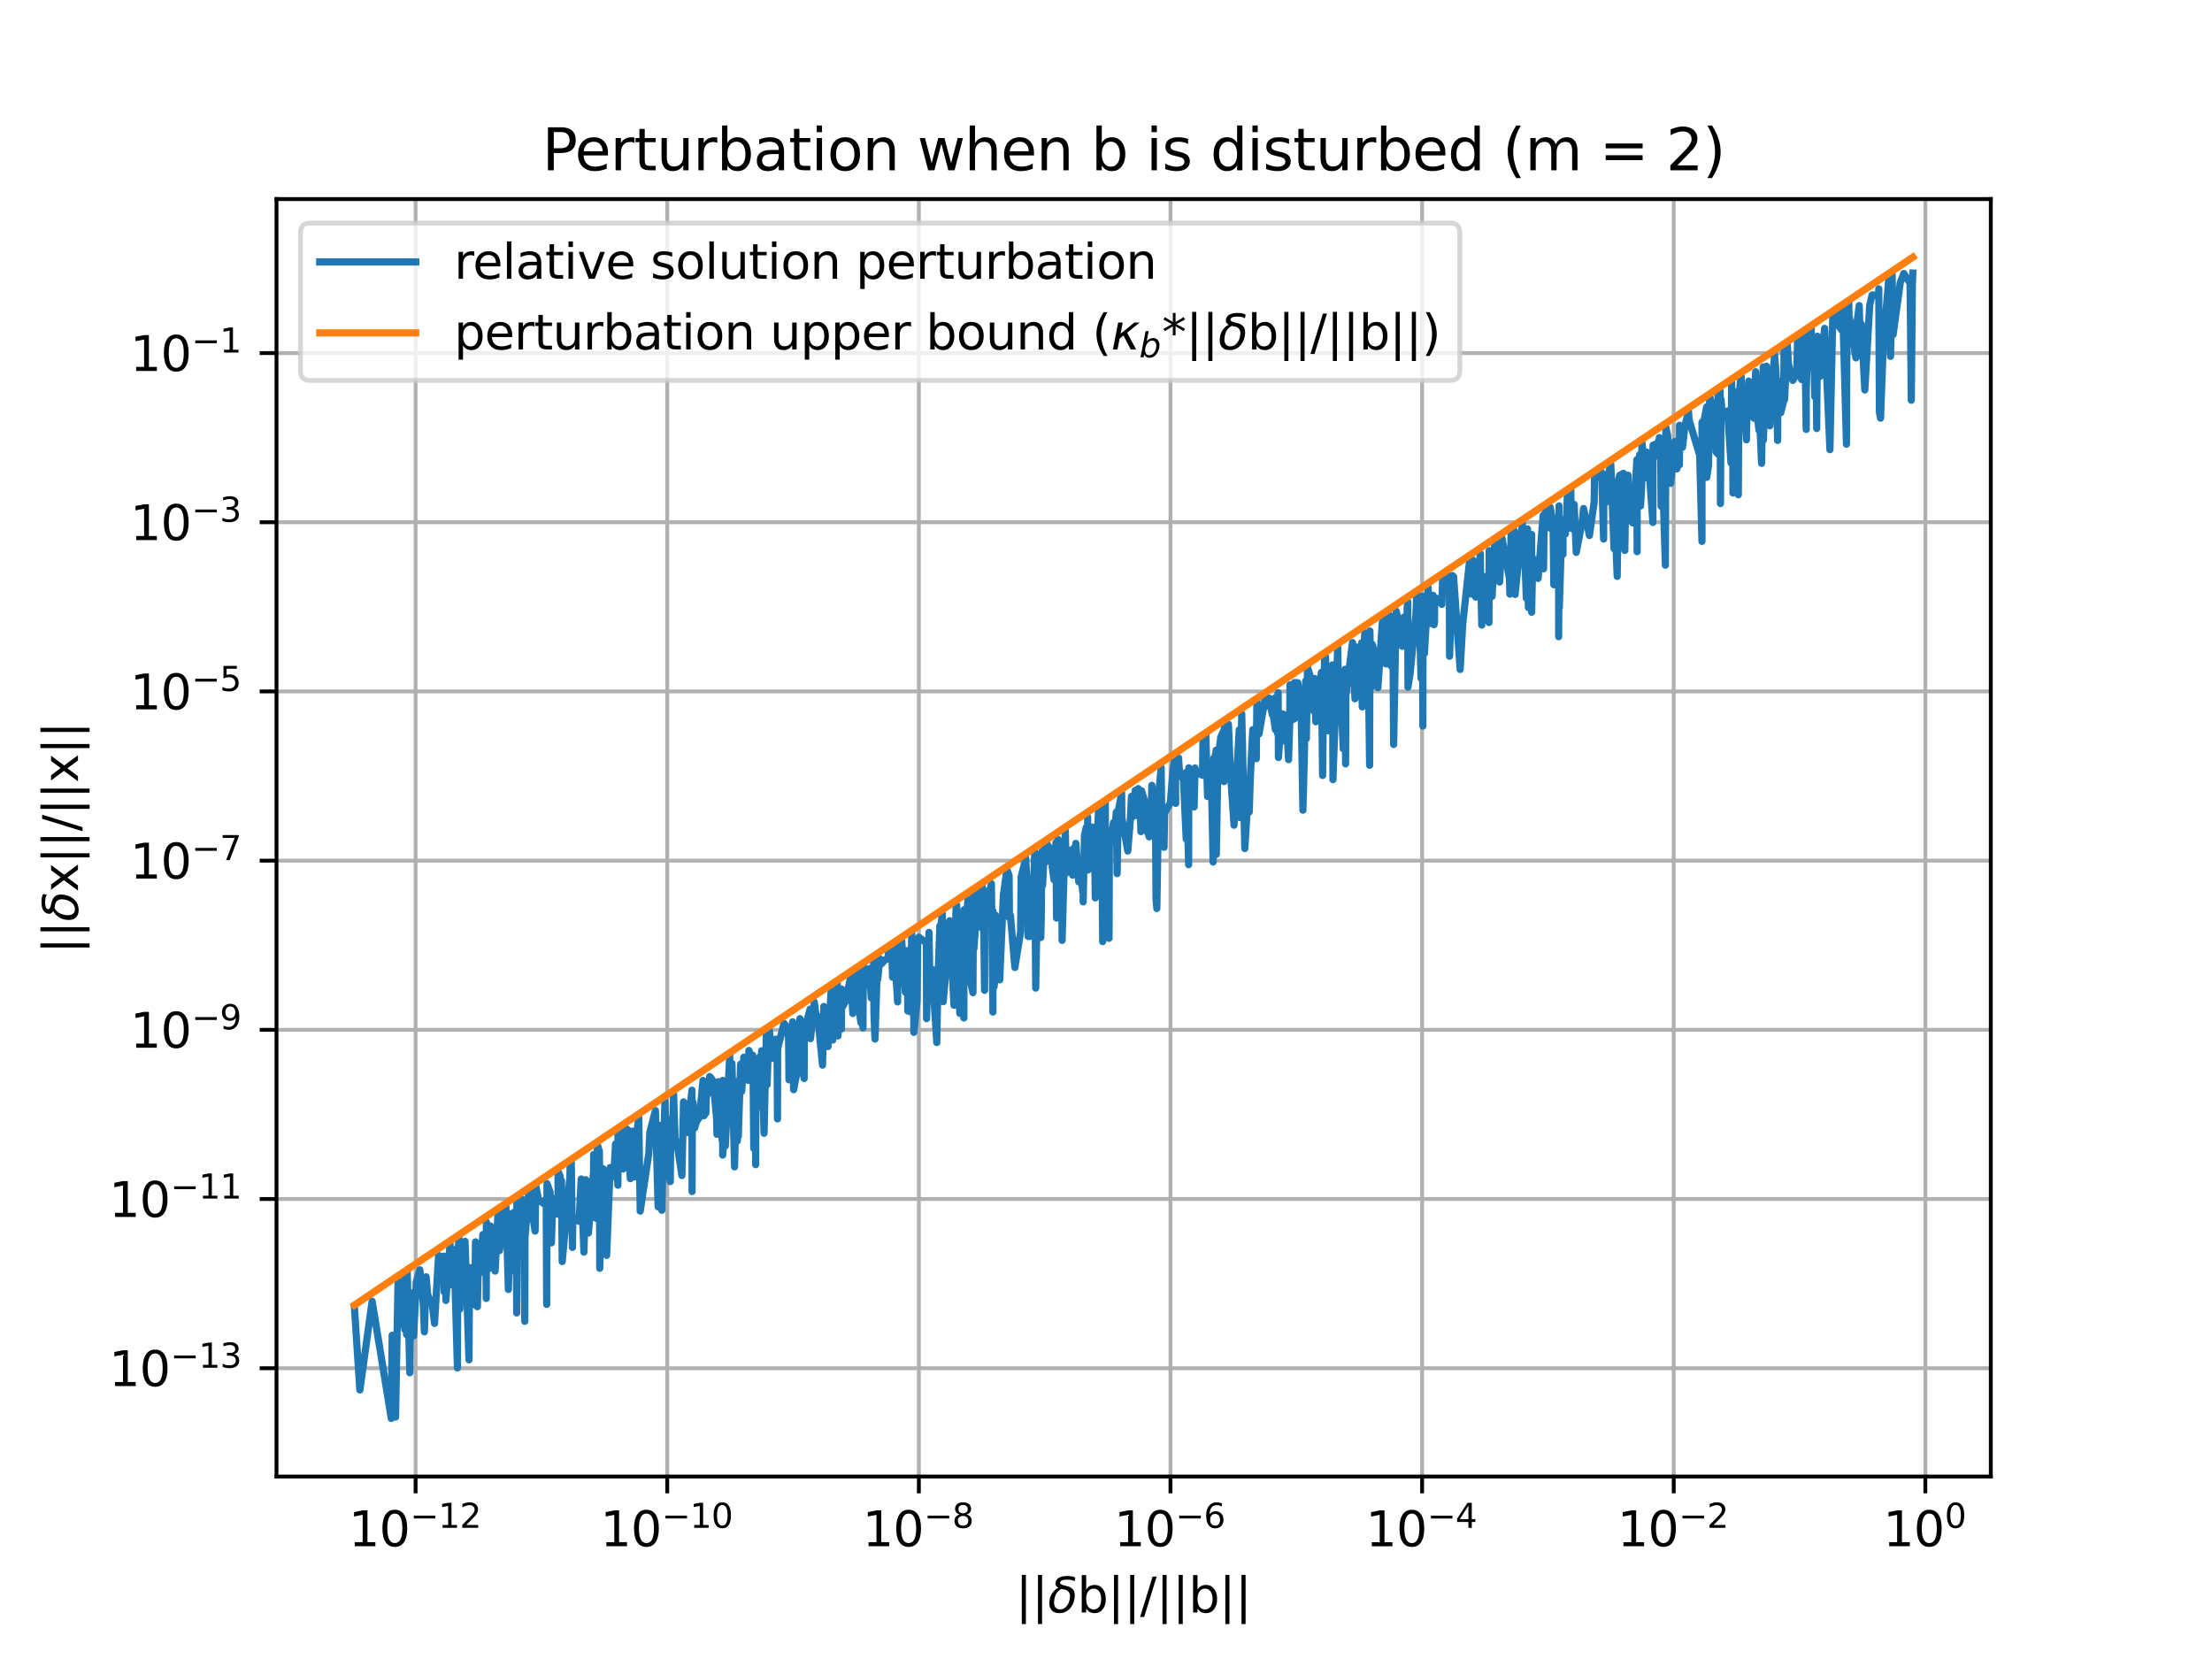 <?xml version="1.0" encoding="utf-8" standalone="no"?>
<!DOCTYPE svg PUBLIC "-//W3C//DTD SVG 1.1//EN"
  "http://www.w3.org/Graphics/SVG/1.1/DTD/svg11.dtd">
<svg xmlns:xlink="http://www.w3.org/1999/xlink" width="460.8pt" height="345.6pt" viewBox="0 0 460.8 345.6" xmlns="http://www.w3.org/2000/svg" version="1.1">
 <defs>
  <style type="text/css">*{stroke-linejoin: round; stroke-linecap: butt}</style>
 </defs>
 <g id="figure_1">
  <g id="patch_1">
   <path d="M 0 345.6 
L 460.8 345.6 
L 460.8 0 
L 0 0 
z
" style="fill: #ffffff"/>
  </g>
  <g id="axes_1">
   <g id="patch_2">
    <path d="M 57.6 307.584 
L 414.72 307.584 
L 414.72 41.472 
L 57.6 41.472 
z
" style="fill: #ffffff"/>
   </g>
   <g id="matplotlib.axis_1">
    <g id="xtick_1">
     <g id="line2d_1">
      <path d="M 86.578 307.584 
L 86.578 41.472 
" clip-path="url(#p222ac49522)" style="fill: none; stroke: #b0b0b0; stroke-width: 0.8; stroke-linecap: square"/>
     </g>
     <g id="line2d_2">
      <defs>
       <path id="m753357ff26" d="M 0 0 
L 0 3.5 
" style="stroke: #000000; stroke-width: 0.8"/>
      </defs>
      <g>
       <use xlink:href="#m753357ff26" x="86.578" y="307.584" style="stroke: #000000; stroke-width: 0.8"/>
      </g>
     </g>
     <g id="text_1">
      <!-- $\mathdefault{10^{-12}}$ -->
      <g transform="translate(72.628 322.182) scale(0.1 -0.1)">
       <defs>
        <path id="DejaVuSans-31" d="M 794 531 
L 1825 531 
L 1825 4091 
L 703 3866 
L 703 4441 
L 1819 4666 
L 2450 4666 
L 2450 531 
L 3481 531 
L 3481 0 
L 794 0 
L 794 531 
z
" transform="scale(0.016)"/>
        <path id="DejaVuSans-30" d="M 2034 4250 
Q 1547 4250 1301 3770 
Q 1056 3291 1056 2328 
Q 1056 1369 1301 889 
Q 1547 409 2034 409 
Q 2525 409 2770 889 
Q 3016 1369 3016 2328 
Q 3016 3291 2770 3770 
Q 2525 4250 2034 4250 
z
M 2034 4750 
Q 2819 4750 3233 4129 
Q 3647 3509 3647 2328 
Q 3647 1150 3233 529 
Q 2819 -91 2034 -91 
Q 1250 -91 836 529 
Q 422 1150 422 2328 
Q 422 3509 836 4129 
Q 1250 4750 2034 4750 
z
" transform="scale(0.016)"/>
        <path id="DejaVuSans-2212" d="M 678 2272 
L 4684 2272 
L 4684 1741 
L 678 1741 
L 678 2272 
z
" transform="scale(0.016)"/>
        <path id="DejaVuSans-32" d="M 1228 531 
L 3431 531 
L 3431 0 
L 469 0 
L 469 531 
Q 828 903 1448 1529 
Q 2069 2156 2228 2338 
Q 2531 2678 2651 2914 
Q 2772 3150 2772 3378 
Q 2772 3750 2511 3984 
Q 2250 4219 1831 4219 
Q 1534 4219 1204 4116 
Q 875 4013 500 3803 
L 500 4441 
Q 881 4594 1212 4672 
Q 1544 4750 1819 4750 
Q 2544 4750 2975 4387 
Q 3406 4025 3406 3419 
Q 3406 3131 3298 2873 
Q 3191 2616 2906 2266 
Q 2828 2175 2409 1742 
Q 1991 1309 1228 531 
z
" transform="scale(0.016)"/>
       </defs>
       <use xlink:href="#DejaVuSans-31" transform="translate(0 0.766)"/>
       <use xlink:href="#DejaVuSans-30" transform="translate(63.623 0.766)"/>
       <use xlink:href="#DejaVuSans-2212" transform="translate(128.203 39.047) scale(0.7)"/>
       <use xlink:href="#DejaVuSans-31" transform="translate(186.855 39.047) scale(0.7)"/>
       <use xlink:href="#DejaVuSans-32" transform="translate(231.392 39.047) scale(0.7)"/>
      </g>
     </g>
    </g>
    <g id="xtick_2">
     <g id="line2d_3">
      <path d="M 138.996 307.584 
L 138.996 41.472 
" clip-path="url(#p222ac49522)" style="fill: none; stroke: #b0b0b0; stroke-width: 0.8; stroke-linecap: square"/>
     </g>
     <g id="line2d_4">
      <g>
       <use xlink:href="#m753357ff26" x="138.996" y="307.584" style="stroke: #000000; stroke-width: 0.8"/>
      </g>
     </g>
     <g id="text_2">
      <!-- $\mathdefault{10^{-10}}$ -->
      <g transform="translate(125.046 322.182) scale(0.1 -0.1)">
       <use xlink:href="#DejaVuSans-31" transform="translate(0 0.766)"/>
       <use xlink:href="#DejaVuSans-30" transform="translate(63.623 0.766)"/>
       <use xlink:href="#DejaVuSans-2212" transform="translate(128.203 39.047) scale(0.7)"/>
       <use xlink:href="#DejaVuSans-31" transform="translate(186.855 39.047) scale(0.7)"/>
       <use xlink:href="#DejaVuSans-30" transform="translate(231.392 39.047) scale(0.7)"/>
      </g>
     </g>
    </g>
    <g id="xtick_3">
     <g id="line2d_5">
      <path d="M 191.414 307.584 
L 191.414 41.472 
" clip-path="url(#p222ac49522)" style="fill: none; stroke: #b0b0b0; stroke-width: 0.8; stroke-linecap: square"/>
     </g>
     <g id="line2d_6">
      <g>
       <use xlink:href="#m753357ff26" x="191.414" y="307.584" style="stroke: #000000; stroke-width: 0.8"/>
      </g>
     </g>
     <g id="text_3">
      <!-- $\mathdefault{10^{-8}}$ -->
      <g transform="translate(179.664 322.182) scale(0.1 -0.1)">
       <defs>
        <path id="DejaVuSans-38" d="M 2034 2216 
Q 1584 2216 1326 1975 
Q 1069 1734 1069 1313 
Q 1069 891 1326 650 
Q 1584 409 2034 409 
Q 2484 409 2743 651 
Q 3003 894 3003 1313 
Q 3003 1734 2745 1975 
Q 2488 2216 2034 2216 
z
M 1403 2484 
Q 997 2584 770 2862 
Q 544 3141 544 3541 
Q 544 4100 942 4425 
Q 1341 4750 2034 4750 
Q 2731 4750 3128 4425 
Q 3525 4100 3525 3541 
Q 3525 3141 3298 2862 
Q 3072 2584 2669 2484 
Q 3125 2378 3379 2068 
Q 3634 1759 3634 1313 
Q 3634 634 3220 271 
Q 2806 -91 2034 -91 
Q 1263 -91 848 271 
Q 434 634 434 1313 
Q 434 1759 690 2068 
Q 947 2378 1403 2484 
z
M 1172 3481 
Q 1172 3119 1398 2916 
Q 1625 2713 2034 2713 
Q 2441 2713 2670 2916 
Q 2900 3119 2900 3481 
Q 2900 3844 2670 4047 
Q 2441 4250 2034 4250 
Q 1625 4250 1398 4047 
Q 1172 3844 1172 3481 
z
" transform="scale(0.016)"/>
       </defs>
       <use xlink:href="#DejaVuSans-31" transform="translate(0 0.766)"/>
       <use xlink:href="#DejaVuSans-30" transform="translate(63.623 0.766)"/>
       <use xlink:href="#DejaVuSans-2212" transform="translate(128.203 39.047) scale(0.7)"/>
       <use xlink:href="#DejaVuSans-38" transform="translate(186.855 39.047) scale(0.7)"/>
      </g>
     </g>
    </g>
    <g id="xtick_4">
     <g id="line2d_7">
      <path d="M 243.832 307.584 
L 243.832 41.472 
" clip-path="url(#p222ac49522)" style="fill: none; stroke: #b0b0b0; stroke-width: 0.8; stroke-linecap: square"/>
     </g>
     <g id="line2d_8">
      <g>
       <use xlink:href="#m753357ff26" x="243.832" y="307.584" style="stroke: #000000; stroke-width: 0.8"/>
      </g>
     </g>
     <g id="text_4">
      <!-- $\mathdefault{10^{-6}}$ -->
      <g transform="translate(232.082 322.182) scale(0.1 -0.1)">
       <defs>
        <path id="DejaVuSans-36" d="M 2113 2584 
Q 1688 2584 1439 2293 
Q 1191 2003 1191 1497 
Q 1191 994 1439 701 
Q 1688 409 2113 409 
Q 2538 409 2786 701 
Q 3034 994 3034 1497 
Q 3034 2003 2786 2293 
Q 2538 2584 2113 2584 
z
M 3366 4563 
L 3366 3988 
Q 3128 4100 2886 4159 
Q 2644 4219 2406 4219 
Q 1781 4219 1451 3797 
Q 1122 3375 1075 2522 
Q 1259 2794 1537 2939 
Q 1816 3084 2150 3084 
Q 2853 3084 3261 2657 
Q 3669 2231 3669 1497 
Q 3669 778 3244 343 
Q 2819 -91 2113 -91 
Q 1303 -91 875 529 
Q 447 1150 447 2328 
Q 447 3434 972 4092 
Q 1497 4750 2381 4750 
Q 2619 4750 2861 4703 
Q 3103 4656 3366 4563 
z
" transform="scale(0.016)"/>
       </defs>
       <use xlink:href="#DejaVuSans-31" transform="translate(0 0.766)"/>
       <use xlink:href="#DejaVuSans-30" transform="translate(63.623 0.766)"/>
       <use xlink:href="#DejaVuSans-2212" transform="translate(128.203 39.047) scale(0.7)"/>
       <use xlink:href="#DejaVuSans-36" transform="translate(186.855 39.047) scale(0.7)"/>
      </g>
     </g>
    </g>
    <g id="xtick_5">
     <g id="line2d_9">
      <path d="M 296.25 307.584 
L 296.25 41.472 
" clip-path="url(#p222ac49522)" style="fill: none; stroke: #b0b0b0; stroke-width: 0.8; stroke-linecap: square"/>
     </g>
     <g id="line2d_10">
      <g>
       <use xlink:href="#m753357ff26" x="296.25" y="307.584" style="stroke: #000000; stroke-width: 0.8"/>
      </g>
     </g>
     <g id="text_5">
      <!-- $\mathdefault{10^{-4}}$ -->
      <g transform="translate(284.5 322.182) scale(0.1 -0.1)">
       <defs>
        <path id="DejaVuSans-34" d="M 2419 4116 
L 825 1625 
L 2419 1625 
L 2419 4116 
z
M 2253 4666 
L 3047 4666 
L 3047 1625 
L 3713 1625 
L 3713 1100 
L 3047 1100 
L 3047 0 
L 2419 0 
L 2419 1100 
L 313 1100 
L 313 1709 
L 2253 4666 
z
" transform="scale(0.016)"/>
       </defs>
       <use xlink:href="#DejaVuSans-31" transform="translate(0 0.684)"/>
       <use xlink:href="#DejaVuSans-30" transform="translate(63.623 0.684)"/>
       <use xlink:href="#DejaVuSans-2212" transform="translate(128.203 38.966) scale(0.7)"/>
       <use xlink:href="#DejaVuSans-34" transform="translate(186.855 38.966) scale(0.7)"/>
      </g>
     </g>
    </g>
    <g id="xtick_6">
     <g id="line2d_11">
      <path d="M 348.668 307.584 
L 348.668 41.472 
" clip-path="url(#p222ac49522)" style="fill: none; stroke: #b0b0b0; stroke-width: 0.8; stroke-linecap: square"/>
     </g>
     <g id="line2d_12">
      <g>
       <use xlink:href="#m753357ff26" x="348.668" y="307.584" style="stroke: #000000; stroke-width: 0.8"/>
      </g>
     </g>
     <g id="text_6">
      <!-- $\mathdefault{10^{-2}}$ -->
      <g transform="translate(336.918 322.182) scale(0.1 -0.1)">
       <use xlink:href="#DejaVuSans-31" transform="translate(0 0.766)"/>
       <use xlink:href="#DejaVuSans-30" transform="translate(63.623 0.766)"/>
       <use xlink:href="#DejaVuSans-2212" transform="translate(128.203 39.047) scale(0.7)"/>
       <use xlink:href="#DejaVuSans-32" transform="translate(186.855 39.047) scale(0.7)"/>
      </g>
     </g>
    </g>
    <g id="xtick_7">
     <g id="line2d_13">
      <path d="M 401.086 307.584 
L 401.086 41.472 
" clip-path="url(#p222ac49522)" style="fill: none; stroke: #b0b0b0; stroke-width: 0.8; stroke-linecap: square"/>
     </g>
     <g id="line2d_14">
      <g>
       <use xlink:href="#m753357ff26" x="401.086" y="307.584" style="stroke: #000000; stroke-width: 0.8"/>
      </g>
     </g>
     <g id="text_7">
      <!-- $\mathdefault{10^{0}}$ -->
      <g transform="translate(392.286 322.182) scale(0.1 -0.1)">
       <use xlink:href="#DejaVuSans-31" transform="translate(0 0.766)"/>
       <use xlink:href="#DejaVuSans-30" transform="translate(63.623 0.766)"/>
       <use xlink:href="#DejaVuSans-30" transform="translate(128.203 39.047) scale(0.7)"/>
      </g>
     </g>
    </g>
    <g id="text_8">
     <!-- ||$\delta$b||/||b|| -->
     <g transform="translate(211.56 335.962) scale(0.1 -0.1)">
      <defs>
       <path id="DejaVuSans-7c" d="M 1344 4891 
L 1344 -1509 
L 813 -1509 
L 813 4891 
L 1344 4891 
z
" transform="scale(0.016)"/>
       <path id="DejaVuSans-Oblique-3b4" d="M 3472 4053 
Q 3197 4272 2450 4272 
Q 1659 4272 1588 3906 
Q 1531 3619 2328 3469 
Q 2953 3353 3253 3003 
Q 3616 2581 3447 1716 
Q 3284 888 2763 400 
Q 2238 -91 1488 -91 
Q 741 -91 406 400 
Q 72 888 241 1747 
Q 363 2384 891 2900 
Q 1097 3100 1353 3213 
Q 913 3459 1000 3900 
Q 1166 4750 2544 4750 
Q 3234 4750 3566 4531 
L 3472 4053 
z
M 1753 3056 
Q 1525 2966 1306 2738 
Q 969 2384 847 1747 
Q 722 1113 919 756 
Q 1119 397 1584 397 
Q 2044 397 2381 759 
Q 2722 1122 2838 1716 
Q 2956 2338 2731 2638 
Q 2491 2959 2103 2994 
Q 1906 3013 1753 3056 
z
" transform="scale(0.016)"/>
       <path id="DejaVuSans-62" d="M 3116 1747 
Q 3116 2381 2855 2742 
Q 2594 3103 2138 3103 
Q 1681 3103 1420 2742 
Q 1159 2381 1159 1747 
Q 1159 1113 1420 752 
Q 1681 391 2138 391 
Q 2594 391 2855 752 
Q 3116 1113 3116 1747 
z
M 1159 2969 
Q 1341 3281 1617 3432 
Q 1894 3584 2278 3584 
Q 2916 3584 3314 3078 
Q 3713 2572 3713 1747 
Q 3713 922 3314 415 
Q 2916 -91 2278 -91 
Q 1894 -91 1617 61 
Q 1341 213 1159 525 
L 1159 0 
L 581 0 
L 581 4863 
L 1159 4863 
L 1159 2969 
z
" transform="scale(0.016)"/>
       <path id="DejaVuSans-2f" d="M 1625 4666 
L 2156 4666 
L 531 -594 
L 0 -594 
L 1625 4666 
z
" transform="scale(0.016)"/>
      </defs>
      <use xlink:href="#DejaVuSans-7c" transform="translate(0 0.578)"/>
      <use xlink:href="#DejaVuSans-7c" transform="translate(33.691 0.578)"/>
      <use xlink:href="#DejaVuSans-Oblique-3b4" transform="translate(67.383 0.578)"/>
      <use xlink:href="#DejaVuSans-62" transform="translate(128.564 0.578)"/>
      <use xlink:href="#DejaVuSans-7c" transform="translate(192.041 0.578)"/>
      <use xlink:href="#DejaVuSans-7c" transform="translate(225.732 0.578)"/>
      <use xlink:href="#DejaVuSans-2f" transform="translate(259.424 0.578)"/>
      <use xlink:href="#DejaVuSans-7c" transform="translate(293.115 0.578)"/>
      <use xlink:href="#DejaVuSans-7c" transform="translate(326.807 0.578)"/>
      <use xlink:href="#DejaVuSans-62" transform="translate(360.498 0.578)"/>
      <use xlink:href="#DejaVuSans-7c" transform="translate(423.975 0.578)"/>
      <use xlink:href="#DejaVuSans-7c" transform="translate(457.666 0.578)"/>
     </g>
    </g>
   </g>
   <g id="matplotlib.axis_2">
    <g id="ytick_1">
     <g id="line2d_15">
      <path d="M 57.6 285.023 
L 414.72 285.023 
" clip-path="url(#p222ac49522)" style="fill: none; stroke: #b0b0b0; stroke-width: 0.8; stroke-linecap: square"/>
     </g>
     <g id="line2d_16">
      <defs>
       <path id="md85b61af55" d="M 0 0 
L -3.5 0 
" style="stroke: #000000; stroke-width: 0.8"/>
      </defs>
      <g>
       <use xlink:href="#md85b61af55" x="57.6" y="285.023" style="stroke: #000000; stroke-width: 0.8"/>
      </g>
     </g>
     <g id="text_9">
      <!-- $\mathdefault{10^{-13}}$ -->
      <g transform="translate(22.7 288.822) scale(0.1 -0.1)">
       <defs>
        <path id="DejaVuSans-33" d="M 2597 2516 
Q 3050 2419 3304 2112 
Q 3559 1806 3559 1356 
Q 3559 666 3084 287 
Q 2609 -91 1734 -91 
Q 1441 -91 1130 -33 
Q 819 25 488 141 
L 488 750 
Q 750 597 1062 519 
Q 1375 441 1716 441 
Q 2309 441 2620 675 
Q 2931 909 2931 1356 
Q 2931 1769 2642 2001 
Q 2353 2234 1838 2234 
L 1294 2234 
L 1294 2753 
L 1863 2753 
Q 2328 2753 2575 2939 
Q 2822 3125 2822 3475 
Q 2822 3834 2567 4026 
Q 2313 4219 1838 4219 
Q 1578 4219 1281 4162 
Q 984 4106 628 3988 
L 628 4550 
Q 988 4650 1302 4700 
Q 1616 4750 1894 4750 
Q 2613 4750 3031 4423 
Q 3450 4097 3450 3541 
Q 3450 3153 3228 2886 
Q 3006 2619 2597 2516 
z
" transform="scale(0.016)"/>
       </defs>
       <use xlink:href="#DejaVuSans-31" transform="translate(0 0.766)"/>
       <use xlink:href="#DejaVuSans-30" transform="translate(63.623 0.766)"/>
       <use xlink:href="#DejaVuSans-2212" transform="translate(128.203 39.047) scale(0.7)"/>
       <use xlink:href="#DejaVuSans-31" transform="translate(186.855 39.047) scale(0.7)"/>
       <use xlink:href="#DejaVuSans-33" transform="translate(231.392 39.047) scale(0.7)"/>
      </g>
     </g>
    </g>
    <g id="ytick_2">
     <g id="line2d_17">
      <path d="M 57.6 249.777 
L 414.72 249.777 
" clip-path="url(#p222ac49522)" style="fill: none; stroke: #b0b0b0; stroke-width: 0.8; stroke-linecap: square"/>
     </g>
     <g id="line2d_18">
      <g>
       <use xlink:href="#md85b61af55" x="57.6" y="249.777" style="stroke: #000000; stroke-width: 0.8"/>
      </g>
     </g>
     <g id="text_10">
      <!-- $\mathdefault{10^{-11}}$ -->
      <g transform="translate(22.7 253.576) scale(0.1 -0.1)">
       <use xlink:href="#DejaVuSans-31" transform="translate(0 0.684)"/>
       <use xlink:href="#DejaVuSans-30" transform="translate(63.623 0.684)"/>
       <use xlink:href="#DejaVuSans-2212" transform="translate(128.203 38.966) scale(0.7)"/>
       <use xlink:href="#DejaVuSans-31" transform="translate(186.855 38.966) scale(0.7)"/>
       <use xlink:href="#DejaVuSans-31" transform="translate(231.392 38.966) scale(0.7)"/>
      </g>
     </g>
    </g>
    <g id="ytick_3">
     <g id="line2d_19">
      <path d="M 57.6 214.53 
L 414.72 214.53 
" clip-path="url(#p222ac49522)" style="fill: none; stroke: #b0b0b0; stroke-width: 0.8; stroke-linecap: square"/>
     </g>
     <g id="line2d_20">
      <g>
       <use xlink:href="#md85b61af55" x="57.6" y="214.53" style="stroke: #000000; stroke-width: 0.8"/>
      </g>
     </g>
     <g id="text_11">
      <!-- $\mathdefault{10^{-9}}$ -->
      <g transform="translate(27.1 218.33) scale(0.1 -0.1)">
       <defs>
        <path id="DejaVuSans-39" d="M 703 97 
L 703 672 
Q 941 559 1184 500 
Q 1428 441 1663 441 
Q 2288 441 2617 861 
Q 2947 1281 2994 2138 
Q 2813 1869 2534 1725 
Q 2256 1581 1919 1581 
Q 1219 1581 811 2004 
Q 403 2428 403 3163 
Q 403 3881 828 4315 
Q 1253 4750 1959 4750 
Q 2769 4750 3195 4129 
Q 3622 3509 3622 2328 
Q 3622 1225 3098 567 
Q 2575 -91 1691 -91 
Q 1453 -91 1209 -44 
Q 966 3 703 97 
z
M 1959 2075 
Q 2384 2075 2632 2365 
Q 2881 2656 2881 3163 
Q 2881 3666 2632 3958 
Q 2384 4250 1959 4250 
Q 1534 4250 1286 3958 
Q 1038 3666 1038 3163 
Q 1038 2656 1286 2365 
Q 1534 2075 1959 2075 
z
" transform="scale(0.016)"/>
       </defs>
       <use xlink:href="#DejaVuSans-31" transform="translate(0 0.766)"/>
       <use xlink:href="#DejaVuSans-30" transform="translate(63.623 0.766)"/>
       <use xlink:href="#DejaVuSans-2212" transform="translate(128.203 39.047) scale(0.7)"/>
       <use xlink:href="#DejaVuSans-39" transform="translate(186.855 39.047) scale(0.7)"/>
      </g>
     </g>
    </g>
    <g id="ytick_4">
     <g id="line2d_21">
      <path d="M 57.6 179.284 
L 414.72 179.284 
" clip-path="url(#p222ac49522)" style="fill: none; stroke: #b0b0b0; stroke-width: 0.8; stroke-linecap: square"/>
     </g>
     <g id="line2d_22">
      <g>
       <use xlink:href="#md85b61af55" x="57.6" y="179.284" style="stroke: #000000; stroke-width: 0.8"/>
      </g>
     </g>
     <g id="text_12">
      <!-- $\mathdefault{10^{-7}}$ -->
      <g transform="translate(27.1 183.083) scale(0.1 -0.1)">
       <defs>
        <path id="DejaVuSans-37" d="M 525 4666 
L 3525 4666 
L 3525 4397 
L 1831 0 
L 1172 0 
L 2766 4134 
L 525 4134 
L 525 4666 
z
" transform="scale(0.016)"/>
       </defs>
       <use xlink:href="#DejaVuSans-31" transform="translate(0 0.684)"/>
       <use xlink:href="#DejaVuSans-30" transform="translate(63.623 0.684)"/>
       <use xlink:href="#DejaVuSans-2212" transform="translate(128.203 38.966) scale(0.7)"/>
       <use xlink:href="#DejaVuSans-37" transform="translate(186.855 38.966) scale(0.7)"/>
      </g>
     </g>
    </g>
    <g id="ytick_5">
     <g id="line2d_23">
      <path d="M 57.6 144.038 
L 414.72 144.038 
" clip-path="url(#p222ac49522)" style="fill: none; stroke: #b0b0b0; stroke-width: 0.8; stroke-linecap: square"/>
     </g>
     <g id="line2d_24">
      <g>
       <use xlink:href="#md85b61af55" x="57.6" y="144.038" style="stroke: #000000; stroke-width: 0.8"/>
      </g>
     </g>
     <g id="text_13">
      <!-- $\mathdefault{10^{-5}}$ -->
      <g transform="translate(27.1 147.837) scale(0.1 -0.1)">
       <defs>
        <path id="DejaVuSans-35" d="M 691 4666 
L 3169 4666 
L 3169 4134 
L 1269 4134 
L 1269 2991 
Q 1406 3038 1543 3061 
Q 1681 3084 1819 3084 
Q 2600 3084 3056 2656 
Q 3513 2228 3513 1497 
Q 3513 744 3044 326 
Q 2575 -91 1722 -91 
Q 1428 -91 1123 -41 
Q 819 9 494 109 
L 494 744 
Q 775 591 1075 516 
Q 1375 441 1709 441 
Q 2250 441 2565 725 
Q 2881 1009 2881 1497 
Q 2881 1984 2565 2268 
Q 2250 2553 1709 2553 
Q 1456 2553 1204 2497 
Q 953 2441 691 2322 
L 691 4666 
z
" transform="scale(0.016)"/>
       </defs>
       <use xlink:href="#DejaVuSans-31" transform="translate(0 0.684)"/>
       <use xlink:href="#DejaVuSans-30" transform="translate(63.623 0.684)"/>
       <use xlink:href="#DejaVuSans-2212" transform="translate(128.203 38.966) scale(0.7)"/>
       <use xlink:href="#DejaVuSans-35" transform="translate(186.855 38.966) scale(0.7)"/>
      </g>
     </g>
    </g>
    <g id="ytick_6">
     <g id="line2d_25">
      <path d="M 57.6 108.792 
L 414.72 108.792 
" clip-path="url(#p222ac49522)" style="fill: none; stroke: #b0b0b0; stroke-width: 0.8; stroke-linecap: square"/>
     </g>
     <g id="line2d_26">
      <g>
       <use xlink:href="#md85b61af55" x="57.6" y="108.792" style="stroke: #000000; stroke-width: 0.8"/>
      </g>
     </g>
     <g id="text_14">
      <!-- $\mathdefault{10^{-3}}$ -->
      <g transform="translate(27.1 112.591) scale(0.1 -0.1)">
       <use xlink:href="#DejaVuSans-31" transform="translate(0 0.766)"/>
       <use xlink:href="#DejaVuSans-30" transform="translate(63.623 0.766)"/>
       <use xlink:href="#DejaVuSans-2212" transform="translate(128.203 39.047) scale(0.7)"/>
       <use xlink:href="#DejaVuSans-33" transform="translate(186.855 39.047) scale(0.7)"/>
      </g>
     </g>
    </g>
    <g id="ytick_7">
     <g id="line2d_27">
      <path d="M 57.6 73.545 
L 414.72 73.545 
" clip-path="url(#p222ac49522)" style="fill: none; stroke: #b0b0b0; stroke-width: 0.8; stroke-linecap: square"/>
     </g>
     <g id="line2d_28">
      <g>
       <use xlink:href="#md85b61af55" x="57.6" y="73.545" style="stroke: #000000; stroke-width: 0.8"/>
      </g>
     </g>
     <g id="text_15">
      <!-- $\mathdefault{10^{-1}}$ -->
      <g transform="translate(27.1 77.345) scale(0.1 -0.1)">
       <use xlink:href="#DejaVuSans-31" transform="translate(0 0.684)"/>
       <use xlink:href="#DejaVuSans-30" transform="translate(63.623 0.684)"/>
       <use xlink:href="#DejaVuSans-2212" transform="translate(128.203 38.966) scale(0.7)"/>
       <use xlink:href="#DejaVuSans-31" transform="translate(186.855 38.966) scale(0.7)"/>
      </g>
     </g>
    </g>
    <g id="text_16">
     <!-- ||$\delta$x||/||x|| -->
     <g transform="translate(16.3 198.678) rotate(-90) scale(0.1 -0.1)">
      <defs>
       <path id="DejaVuSans-78" d="M 3513 3500 
L 2247 1797 
L 3578 0 
L 2900 0 
L 1881 1375 
L 863 0 
L 184 0 
L 1544 1831 
L 300 3500 
L 978 3500 
L 1906 2253 
L 2834 3500 
L 3513 3500 
z
" transform="scale(0.016)"/>
      </defs>
      <use xlink:href="#DejaVuSans-7c" transform="translate(0 0.578)"/>
      <use xlink:href="#DejaVuSans-7c" transform="translate(33.691 0.578)"/>
      <use xlink:href="#DejaVuSans-Oblique-3b4" transform="translate(67.383 0.578)"/>
      <use xlink:href="#DejaVuSans-78" transform="translate(128.564 0.578)"/>
      <use xlink:href="#DejaVuSans-7c" transform="translate(187.744 0.578)"/>
      <use xlink:href="#DejaVuSans-7c" transform="translate(221.436 0.578)"/>
      <use xlink:href="#DejaVuSans-2f" transform="translate(255.127 0.578)"/>
      <use xlink:href="#DejaVuSans-7c" transform="translate(288.818 0.578)"/>
      <use xlink:href="#DejaVuSans-7c" transform="translate(322.51 0.578)"/>
      <use xlink:href="#DejaVuSans-78" transform="translate(356.201 0.578)"/>
      <use xlink:href="#DejaVuSans-7c" transform="translate(415.381 0.578)"/>
      <use xlink:href="#DejaVuSans-7c" transform="translate(449.072 0.578)"/>
     </g>
    </g>
   </g>
   <g id="line2d_29">
    <path d="M 73.833 272.351 
L 74.966 289.557 
L 77.521 271.071 
L 81.514 295.488 
L 81.7 278.154 
L 82.403 295.197 
L 82.923 266.588 
L 84.339 276.997 
L 84.425 265.741 
L 84.707 278.03 
L 84.834 264.85 
L 85.372 285.97 
L 85.58 269.311 
L 85.694 269.979 
L 85.922 270.23 
L 86.166 278.282 
L 86.724 267.027 
L 87.462 264.528 
L 88.161 271.377 
L 88.407 277.448 
L 88.769 265.984 
L 89.098 269.676 
L 89.653 271.166 
L 89.987 271.233 
L 90.521 275.692 
L 91.366 261.497 
L 91.368 264.042 
L 92.1 265.604 
L 92.212 261.748 
L 92.466 261.69 
L 92.528 269.132 
L 92.88 264.54 
L 92.885 270.911 
L 93.757 259.098 
L 93.816 267.644 
L 94.184 265.352 
L 94.32 260.273 
L 94.624 261.577 
L 95.291 284.958 
L 95.354 260.428 
L 95.355 262.172 
L 95.598 257.762 
L 95.755 262.097 
L 95.791 272.735 
L 95.921 259.868 
L 96.2 267.004 
L 96.687 268.813 
L 96.878 258.593 
L 97.701 283.284 
L 97.783 268.466 
L 97.911 271.51 
L 97.971 264.076 
L 98.901 271.832 
L 99.056 258.705 
L 99.079 260.328 
L 99.446 272.21 
L 99.733 259.298 
L 100.098 263.476 
L 100.594 257.169 
L 100.844 265.145 
L 101.038 257.777 
L 101.211 257.316 
L 101.294 270.486 
L 101.325 254.561 
L 101.357 256.274 
L 101.803 264.32 
L 102.161 255.384 
L 102.308 263.679 
L 102.589 257.213 
L 103.143 264.794 
L 103.766 252.3 
L 103.78 257.487 
L 104.04 260.515 
L 105.378 251.175 
L 105.905 268.625 
L 106.183 259.828 
L 106.546 252.811 
L 106.931 264.738 
L 107.133 252.529 
L 107.141 256.629 
L 107.274 253.259 
L 107.562 254.86 
L 107.639 273.506 
L 107.663 257.707 
L 107.668 249.941 
L 107.684 255.5 
L 108.747 249.811 
L 108.975 254.044 
L 109.032 251.031 
L 109.325 275.262 
L 109.363 257.904 
L 110.181 247.97 
L 111.464 256.46 
L 111.611 247.019 
L 112.173 249.845 
L 112.468 250.143 
L 113.188 250.686 
L 113.781 249.725 
L 113.885 271.733 
L 113.953 246.556 
L 114.597 248.348 
L 114.867 258.914 
L 115.148 250.362 
L 115.315 249.684 
L 115.363 250.815 
L 115.681 249.679 
L 116.246 252.945 
L 116.252 244.016 
L 116.695 245.071 
L 116.92 247.789 
L 116.968 245.947 
L 117.119 262.801 
L 118.653 245.911 
L 118.714 245.801 
L 118.761 243.078 
L 119.006 242.07 
L 119.252 259.865 
L 119.324 253.905 
L 120.349 253.68 
L 120.633 254.44 
L 121.069 245.599 
L 121.641 260.839 
L 122.025 245.746 
L 122.571 256.866 
L 123.655 244.063 
L 123.669 240.501 
L 124.017 242.307 
L 124.037 248.7 
L 124.168 253.789 
L 124.178 246.094 
L 124.466 238.543 
L 124.864 239.846 
L 124.884 241.907 
L 124.937 264.207 
L 125.605 243.454 
L 125.925 257.736 
L 126.228 246.407 
L 126.375 261.517 
L 127.099 243.228 
L 127.848 245.111 
L 128.226 238.307 
L 128.723 246.898 
L 128.727 235.551 
L 129.133 236.403 
L 129.163 242.345 
L 129.833 243.518 
L 130.054 234.9 
L 130.793 235.376 
L 131.302 245.528 
L 131.819 235.634 
L 131.893 242.387 
L 132.204 235.95 
L 132.25 245.178 
L 132.312 244.486 
L 132.474 241.166 
L 132.539 242.375 
L 132.845 234.467 
L 133.064 232.818 
L 133.368 252.298 
L 135.152 240.316 
L 135.376 235.877 
L 136.538 231.342 
L 137.097 251.406 
L 137.281 234.418 
L 137.878 252.12 
L 138.041 244.59 
L 138.518 229.434 
L 138.618 233.692 
L 139.211 243.698 
L 139.632 246.146 
L 139.748 233.134 
L 140.196 232.897 
L 140.324 227.885 
L 140.693 238.924 
L 140.968 237.765 
L 142.057 244.89 
L 142.393 229.548 
L 142.66 229.828 
L 143.204 235.937 
L 144.147 227.102 
L 144.169 248.218 
L 144.24 229.38 
L 144.4 229.764 
L 144.704 234.985 
L 145.093 233.638 
L 145.72 232.739 
L 146.44 225.075 
L 146.676 232.416 
L 146.839 228.775 
L 147.042 231.897 
L 147.118 228.576 
L 147.731 226.946 
L 147.845 224.264 
L 148.105 224.543 
L 148.545 225.213 
L 149.288 233.065 
L 149.348 236.289 
L 149.677 225.332 
L 150.432 237.455 
L 150.541 225.075 
L 150.548 240.628 
L 151.082 234.058 
L 151.097 238.732 
L 152.011 219.883 
L 152.096 229.021 
L 152.479 221.528 
L 153.02 243.085 
L 153.454 225.292 
L 153.606 237.678 
L 153.643 229.463 
L 153.8 236.718 
L 154.29 221.671 
L 154.512 227.347 
L 154.95 220.243 
L 155.416 224.297 
L 155.866 225.057 
L 156.004 218.834 
L 156.524 220.064 
L 156.79 219.799 
L 156.896 224.94 
L 157.024 239.231 
L 157.029 226.214 
L 157.326 228.774 
L 157.423 242.62 
L 157.464 226.87 
L 157.672 223.307 
L 157.978 220.435 
L 158.103 222.435 
L 158.299 220.149 
L 158.406 230.609 
L 158.654 218.895 
L 159.167 236.086 
L 159.653 215.136 
L 159.736 217.121 
L 159.802 225.968 
L 160.155 214.972 
L 160.31 214.829 
L 160.69 220.503 
L 161.587 216.483 
L 161.893 220.958 
L 161.963 233.089 
L 161.989 218.947 
L 162.029 218.335 
L 163.327 213.168 
L 164.029 214.131 
L 164.281 216.361 
L 164.359 224.953 
L 165.127 212.861 
L 165.32 227.003 
L 166.178 222.639 
L 166.641 212.208 
L 166.675 212.257 
L 167.219 223.163 
L 167.52 224.667 
L 167.547 214.653 
L 168.762 210.221 
L 168.837 216.374 
L 169.634 208.763 
L 170.039 211.899 
L 170.454 211.765 
L 170.824 216.747 
L 171.35 221.883 
L 171.614 209.671 
L 171.775 214.416 
L 172.49 218.025 
L 173.14 206.432 
L 173.471 216.66 
L 173.875 210.348 
L 174.398 204.877 
L 174.563 215.81 
L 174.711 212.287 
L 174.756 208.145 
L 174.876 212.002 
L 175.078 210.927 
L 175.285 214.355 
L 175.319 206.025 
L 175.404 209.927 
L 176.152 208.565 
L 177.254 203.253 
L 177.651 211.132 
L 178.188 202.405 
L 178.231 210.226 
L 178.44 206.026 
L 179.12 202.563 
L 179.137 211.649 
L 179.36 213.074 
L 179.581 211.283 
L 179.716 202.293 
L 179.769 214.116 
L 179.862 201.172 
L 180.072 205.423 
L 181.1 201.774 
L 181.501 207.903 
L 181.821 207.712 
L 182.005 200.053 
L 182.057 210.982 
L 182.276 216.453 
L 182.798 200.458 
L 182.843 204.009 
L 183.286 199.717 
L 183.624 200.767 
L 184.389 199.925 
L 184.933 199.784 
L 185.131 198.163 
L 185.552 197.599 
L 185.692 199.29 
L 185.756 198.043 
L 185.945 203.581 
L 186.48 200.743 
L 186.995 208.719 
L 187.002 196.936 
L 187.368 203.989 
L 187.499 199.984 
L 187.849 195.989 
L 188.605 206.713 
L 188.821 201.693 
L 189.078 202.947 
L 189.108 210.606 
L 189.135 198.001 
L 189.138 206.557 
L 189.651 210.788 
L 189.928 194.452 
L 190.325 205.358 
L 190.371 215.054 
L 191.042 208.488 
L 191.165 196.33 
L 191.43 195.239 
L 192.979 196.444 
L 193.023 212.208 
L 193.528 194.229 
L 193.668 202.343 
L 194.165 201.923 
L 195.152 217.168 
L 195.354 205.293 
L 195.789 192.87 
L 195.867 203.401 
L 195.894 193.921 
L 196.304 190.347 
L 196.483 208.672 
L 197.214 200.498 
L 197.847 191.802 
L 198.728 209.41 
L 199.164 189.028 
L 199.229 197.338 
L 199.294 188.546 
L 199.941 211.107 
L 200.336 192.773 
L 200.717 194.756 
L 200.79 212.058 
L 200.804 200.37 
L 200.839 189.506 
L 201.114 194.749 
L 201.638 187.327 
L 201.862 202.926 
L 202.685 206.793 
L 202.784 185.828 
L 202.893 197.578 
L 203.711 186.014 
L 204.352 186.662 
L 204.543 193.287 
L 204.601 184.728 
L 204.871 189.356 
L 205.107 206.306 
L 205.132 187.682 
L 206.003 185.414 
L 206.327 185.195 
L 206.524 184.078 
L 206.84 210.829 
L 206.85 189.831 
L 207.087 205.522 
L 207.162 204.847 
L 207.379 190.649 
L 208.261 204.126 
L 209.016 186.454 
L 209.759 181.191 
L 210.212 182.373 
L 210.282 191.213 
L 210.488 190.642 
L 211.418 201.547 
L 212.611 194.123 
L 212.732 182.635 
L 213.455 179.781 
L 213.631 178.478 
L 214.027 184.508 
L 214.171 195.063 
L 214.505 195.076 
L 215.351 183.999 
L 215.55 177.494 
L 215.755 205.833 
L 216.152 183.784 
L 216.81 195.299 
L 216.91 191.16 
L 217.028 177.423 
L 217.079 184.256 
L 217.193 184.447 
L 217.606 175.991 
L 217.976 179.458 
L 217.998 175.687 
L 218.702 176.735 
L 219.544 183.243 
L 219.973 175.526 
L 220.098 191.243 
L 220.37 174.806 
L 220.46 185.62 
L 221.045 181.415 
L 221.129 178.578 
L 221.254 195.899 
L 221.914 173.069 
L 222.119 181.851 
L 222.499 177.072 
L 223.049 180.809 
L 223.461 182.311 
L 223.579 176.791 
L 223.638 180.179 
L 224.119 175.692 
L 224.723 183.703 
L 224.972 180.402 
L 225.554 185.797 
L 225.621 179.196 
L 225.644 187.885 
L 225.916 174.013 
L 226.269 172.387 
L 226.569 177.618 
L 226.574 170.138 
L 226.669 181.234 
L 227.087 178.261 
L 227.569 177.934 
L 227.613 172.304 
L 228.04 177.89 
L 228.166 187.047 
L 228.834 168.702 
L 229.267 170.966 
L 229.302 177.1 
L 229.494 172.344 
L 229.709 196.152 
L 229.744 168.365 
L 230.063 186.62 
L 230.256 167.217 
L 230.262 173.738 
L 230.692 178.309 
L 231.035 195.466 
L 231.106 174.139 
L 231.307 175.359 
L 231.96 171.356 
L 232.082 173.983 
L 232.317 172.602 
L 232.538 169.183 
L 232.718 181.996 
L 232.943 169.049 
L 233.656 165.205 
L 233.71 170.361 
L 234.935 177.283 
L 235.438 171.144 
L 235.712 165.897 
L 235.988 170.106 
L 236.493 164.652 
L 237.027 169.955 
L 237.118 164.278 
L 237.474 167.206 
L 237.677 173.237 
L 237.808 164.741 
L 238.384 166.676 
L 238.908 172.819 
L 239.411 174.339 
L 239.736 172.419 
L 239.949 163.595 
L 240.704 168.724 
L 240.82 187.193 
L 240.988 189.249 
L 241.389 165.371 
L 241.89 159.903 
L 241.989 168.314 
L 242.491 176.504 
L 242.599 169.402 
L 243.808 167.218 
L 244.383 160.17 
L 244.84 157.608 
L 244.92 167.363 
L 244.867 157.574 
L 244.926 157.731 
L 245.138 158.952 
L 245.521 157.889 
L 245.672 160.366 
L 246.542 162.525 
L 247.108 174.788 
L 247.125 160.908 
L 247.616 180.126 
L 247.656 159.94 
L 247.923 166.718 
L 247.955 161.283 
L 248.453 162.094 
L 248.759 168.103 
L 248.947 159.98 
L 249.138 160.852 
L 250.512 161.513 
L 250.6 153.585 
L 250.915 158.577 
L 250.938 153.63 
L 251.203 153.277 
L 251.552 165.92 
L 252.281 158.922 
L 252.712 179.573 
L 252.856 157.872 
L 253.135 157.708 
L 253.359 156.264 
L 253.381 177.977 
L 253.726 158.183 
L 254.308 153.575 
L 254.813 152.413 
L 254.966 162.823 
L 255.067 150.947 
L 255.901 150.872 
L 256.349 161.376 
L 257.072 171.906 
L 258.148 152.03 
L 258.152 163.747 
L 258.314 170.327 
L 258.676 148.696 
L 259.317 176.769 
L 260.176 162.795 
L 260.236 169.163 
L 260.471 161.845 
L 260.977 152.008 
L 261.396 157.291 
L 261.704 158.05 
L 261.838 146.07 
L 261.9 146.57 
L 262.273 152.888 
L 263.665 144.905 
L 264.086 147.048 
L 264.493 145.456 
L 264.745 147.415 
L 265.048 148.884 
L 265.25 149.014 
L 265.683 152.007 
L 265.738 145.302 
L 266.149 152.799 
L 266.258 144.303 
L 266.321 157.8 
L 266.991 148.681 
L 267.559 148.878 
L 267.637 154.389 
L 268.006 149.643 
L 268.429 158.251 
L 268.674 150.662 
L 268.727 142.666 
L 268.749 147.622 
L 269.171 149.97 
L 269.63 149.759 
L 269.643 142.194 
L 270.344 142.224 
L 271.026 146.342 
L 271.42 168.776 
L 271.708 158.085 
L 271.998 141.877 
L 272.135 153.887 
L 272.384 139.042 
L 273.407 142.414 
L 273.7 148.163 
L 273.763 142.198 
L 273.893 141.347 
L 274.107 150.365 
L 275.273 140.072 
L 275.523 161.55 
L 275.747 140.908 
L 275.867 144.246 
L 275.923 136.984 
L 276.1 141.603 
L 276.136 136.799 
L 276.264 144.117 
L 276.694 152.232 
L 277.584 138.503 
L 277.672 162.411 
L 278.678 134.664 
L 278.899 149.478 
L 279.313 144.679 
L 279.822 155.979 
L 280.231 139.428 
L 280.308 159.129 
L 280.382 139.906 
L 280.408 144.633 
L 281.746 133.856 
L 282.261 145.567 
L 282.532 134.778 
L 282.549 140.62 
L 282.742 139.656 
L 283.46 140.424 
L 283.652 133.923 
L 283.778 147.27 
L 283.876 141.928 
L 284.308 131.811 
L 284.985 134.37 
L 285.317 159.429 
L 285.378 131.455 
L 285.601 143.241 
L 285.847 134.206 
L 285.87 136.659 
L 285.966 134.515 
L 286.416 136.812 
L 287.04 143.255 
L 287.958 129.666 
L 288.455 128.679 
L 288.735 138.314 
L 288.824 138.087 
L 288.975 127.858 
L 289.763 128.428 
L 289.84 138.791 
L 290.159 131.539 
L 290.321 155.087 
L 290.84 127.308 
L 291.447 129.906 
L 292.123 134.636 
L 292.484 128.553 
L 292.766 130.617 
L 293.116 129.618 
L 293.125 126.707 
L 293.259 125.356 
L 293.304 143.148 
L 293.782 140.031 
L 294.964 128.047 
L 295.138 123.584 
L 295.395 127.113 
L 295.492 131.452 
L 295.637 126.11 
L 296.017 141.255 
L 296.295 124.189 
L 296.408 151.261 
L 296.441 128.23 
L 296.738 136.11 
L 297.505 122.413 
L 297.777 129.92 
L 298.524 124.015 
L 298.599 129.67 
L 298.735 130.138 
L 298.834 129.491 
L 298.852 125.918 
L 299.367 124.659 
L 300.374 125.896 
L 300.53 120.191 
L 300.784 120.038 
L 300.828 122.03 
L 300.997 122.602 
L 301.241 122.839 
L 301.588 119.786 
L 301.67 122.98 
L 301.937 123.444 
L 301.969 136.71 
L 302.553 119.9 
L 302.806 120.113 
L 304.175 139.463 
L 304.723 129.893 
L 306.194 116.358 
L 306.525 123.771 
L 306.865 116.693 
L 307.083 118.173 
L 307.431 124.382 
L 307.561 117.232 
L 307.804 122.67 
L 308.013 121.269 
L 308.361 115.284 
L 308.678 130.22 
L 308.694 121.897 
L 309.031 126.139 
L 309.691 120.009 
L 310.178 129.682 
L 310.224 114.71 
L 310.415 121.785 
L 310.826 124.247 
L 311.38 112.789 
L 311.448 118.979 
L 311.923 117.495 
L 312.16 120.948 
L 312.395 121.248 
L 312.883 112.103 
L 314.45 120.546 
L 314.537 123.773 
L 314.802 110.493 
L 315.073 111.719 
L 315.475 110.586 
L 315.623 123.832 
L 317.143 109.148 
L 317.442 114.73 
L 317.514 112.294 
L 317.963 124.624 
L 318.2 110.181 
L 318.398 126.573 
L 318.425 117.373 
L 318.828 112.055 
L 319.069 111.334 
L 319.07 127.543 
L 319.297 116.261 
L 320.418 120.5 
L 321.461 107.367 
L 321.484 107.495 
L 321.552 118.49 
L 321.67 107.717 
L 321.705 108.574 
L 321.922 106.523 
L 322.492 107.212 
L 322.675 106.181 
L 322.811 109.994 
L 322.931 105.676 
L 323.526 108.908 
L 323.692 121.81 
L 324.586 110.738 
L 324.693 115.471 
L 324.699 132.635 
L 324.787 105.378 
L 324.836 126.567 
L 325.147 116.375 
L 325.363 114.308 
L 325.382 108.196 
L 325.596 115.491 
L 325.607 109.826 
L 326.1 111.226 
L 326.124 109.384 
L 326.305 110.33 
L 326.491 103.493 
L 326.833 110.026 
L 327.018 108.322 
L 327.234 102.233 
L 327.285 107.937 
L 327.493 107.342 
L 327.662 110.202 
L 327.927 105.083 
L 328.36 115.07 
L 329.611 108.51 
L 329.886 105.932 
L 331.106 111.556 
L 332.1 104.54 
L 332.164 99.784 
L 333.655 98.446 
L 334.061 112.296 
L 334.116 99.752 
L 334.449 104.72 
L 335.139 98.406 
L 335.559 96.742 
L 336.227 114.303 
L 336.286 104.007 
L 336.888 120.072 
L 337.174 99.92 
L 337.414 99.025 
L 338.193 98.606 
L 338.48 114.668 
L 338.708 99.928 
L 338.867 100.957 
L 339.161 99.011 
L 339.229 102.183 
L 340.097 108.921 
L 340.237 101.927 
L 340.364 106.789 
L 340.991 95.747 
L 341.043 114.924 
L 341.053 99.341 
L 341.56 94.718 
L 341.748 105.403 
L 342.001 101.089 
L 342.033 92.123 
L 342.486 95.978 
L 342.685 94.374 
L 343.001 94.168 
L 343.264 99.636 
L 343.348 95.395 
L 344.329 108.836 
L 344.36 92.745 
L 344.708 92.589 
L 345.173 95.01 
L 345.514 91.794 
L 345.644 94.323 
L 345.665 91.149 
L 345.955 92.897 
L 346.038 105.478 
L 346.245 95.968 
L 346.926 117.739 
L 347.022 89.041 
L 347.409 90.805 
L 347.485 93.766 
L 348.018 100.696 
L 348.916 91.944 
L 349.319 97.684 
L 349.524 93.929 
L 349.854 96.831 
L 349.876 88.592 
L 350.034 90.497 
L 350.069 92.432 
L 350.496 93.168 
L 351.017 88.54 
L 351.76 85.857 
L 351.868 87.491 
L 354.072 94.847 
L 354.55 112.778 
L 354.562 87.943 
L 354.688 92.06 
L 354.732 88.915 
L 355.525 84.763 
L 355.533 99.444 
L 355.91 97.042 
L 356.157 82.551 
L 357.102 86.229 
L 357.339 91.615 
L 357.404 88.786 
L 357.497 94.151 
L 357.635 83.822 
L 357.797 85.167 
L 357.813 94.543 
L 357.897 82.091 
L 358.338 81.424 
L 358.403 104.892 
L 358.525 83.179 
L 358.826 87.116 
L 359.884 85.615 
L 360.596 96.421 
L 360.736 79.762 
L 360.777 88.875 
L 360.925 81.26 
L 361.008 102.694 
L 361.737 82.202 
L 362.127 103.066 
L 362.216 82.882 
L 362.708 78.112 
L 362.794 82.098 
L 363.189 87.551 
L 363.434 85.164 
L 363.809 91.617 
L 363.847 88.864 
L 364.292 79.387 
L 364.489 82.607 
L 365.393 87.124 
L 365.738 77.441 
L 366.132 87.012 
L 366.431 89.629 
L 366.605 88.257 
L 366.974 96.528 
L 367.305 76.443 
L 367.335 91.705 
L 367.701 80.943 
L 367.979 76.282 
L 368.679 88.698 
L 368.931 83.229 
L 369.681 73.958 
L 369.977 77.522 
L 370.31 91.758 
L 370.378 79.723 
L 370.658 79.413 
L 370.975 85.959 
L 371.575 83.537 
L 371.649 72.747 
L 371.758 83.234 
L 372.316 71.763 
L 372.557 75.691 
L 372.734 76.547 
L 373.476 79.241 
L 374.287 77.835 
L 374.477 70.505 
L 374.904 77.894 
L 375.313 79.069 
L 375.963 69.667 
L 376.266 89.453 
L 376.28 81.279 
L 376.513 74.014 
L 376.611 76.519 
L 376.699 73.364 
L 377.308 68.431 
L 377.437 76.269 
L 377.944 77.244 
L 378.047 82.626 
L 378.349 79.068 
L 378.453 89.271 
L 378.591 70.047 
L 378.846 72.265 
L 379.017 70.318 
L 379.129 78.431 
L 380.102 68.408 
L 381.207 93.671 
L 381.79 66.188 
L 382.019 66.099 
L 382.166 65.051 
L 382.748 65.029 
L 383.148 68.043 
L 383.612 68.724 
L 383.86 63.886 
L 384.648 92.536 
L 384.715 75.041 
L 384.857 67.914 
L 385.152 63.153 
L 385.171 65.706 
L 385.559 67.66 
L 386.627 74.552 
L 386.769 67.84 
L 387.309 63.658 
L 387.598 73.762 
L 387.742 67.508 
L 388.471 81.238 
L 389.5 63.537 
L 389.984 61.464 
L 391.374 61.487 
L 391.385 60.169 
L 391.517 85.867 
L 391.748 87.112 
L 392.324 71.629 
L 393.46 58.191 
L 393.837 74.235 
L 394.152 56.961 
L 394.369 69.702 
L 395.857 58.887 
L 396.598 56.967 
L 397.905 59.014 
L 398.158 83.379 
L 398.376 59.413 
L 398.487 56.88 
L 398.487 56.88 
" clip-path="url(#p222ac49522)" style="fill: none; stroke: #1f77b4; stroke-width: 1.5; stroke-linecap: square"/>
   </g>
   <g id="line2d_30">
    <path d="M 73.833 271.868 
L 398.487 53.568 
L 398.487 53.568 
" clip-path="url(#p222ac49522)" style="fill: none; stroke: #ff7f0e; stroke-width: 1.5; stroke-linecap: square"/>
   </g>
   <g id="patch_3">
    <path d="M 57.6 307.584 
L 57.6 41.472 
" style="fill: none; stroke: #000000; stroke-width: 0.8; stroke-linejoin: miter; stroke-linecap: square"/>
   </g>
   <g id="patch_4">
    <path d="M 414.72 307.584 
L 414.72 41.472 
" style="fill: none; stroke: #000000; stroke-width: 0.8; stroke-linejoin: miter; stroke-linecap: square"/>
   </g>
   <g id="patch_5">
    <path d="M 57.6 307.584 
L 414.72 307.584 
" style="fill: none; stroke: #000000; stroke-width: 0.8; stroke-linejoin: miter; stroke-linecap: square"/>
   </g>
   <g id="patch_6">
    <path d="M 57.6 41.472 
L 414.72 41.472 
" style="fill: none; stroke: #000000; stroke-width: 0.8; stroke-linejoin: miter; stroke-linecap: square"/>
   </g>
   <g id="text_17">
    <!-- Perturbation when b is disturbed (m = 2) -->
    <g transform="translate(112.943 35.472) scale(0.12 -0.12)">
     <defs>
      <path id="DejaVuSans-50" d="M 1259 4147 
L 1259 2394 
L 2053 2394 
Q 2494 2394 2734 2622 
Q 2975 2850 2975 3272 
Q 2975 3691 2734 3919 
Q 2494 4147 2053 4147 
L 1259 4147 
z
M 628 4666 
L 2053 4666 
Q 2838 4666 3239 4311 
Q 3641 3956 3641 3272 
Q 3641 2581 3239 2228 
Q 2838 1875 2053 1875 
L 1259 1875 
L 1259 0 
L 628 0 
L 628 4666 
z
" transform="scale(0.016)"/>
      <path id="DejaVuSans-65" d="M 3597 1894 
L 3597 1613 
L 953 1613 
Q 991 1019 1311 708 
Q 1631 397 2203 397 
Q 2534 397 2845 478 
Q 3156 559 3463 722 
L 3463 178 
Q 3153 47 2828 -22 
Q 2503 -91 2169 -91 
Q 1331 -91 842 396 
Q 353 884 353 1716 
Q 353 2575 817 3079 
Q 1281 3584 2069 3584 
Q 2775 3584 3186 3129 
Q 3597 2675 3597 1894 
z
M 3022 2063 
Q 3016 2534 2758 2815 
Q 2500 3097 2075 3097 
Q 1594 3097 1305 2825 
Q 1016 2553 972 2059 
L 3022 2063 
z
" transform="scale(0.016)"/>
      <path id="DejaVuSans-72" d="M 2631 2963 
Q 2534 3019 2420 3045 
Q 2306 3072 2169 3072 
Q 1681 3072 1420 2755 
Q 1159 2438 1159 1844 
L 1159 0 
L 581 0 
L 581 3500 
L 1159 3500 
L 1159 2956 
Q 1341 3275 1631 3429 
Q 1922 3584 2338 3584 
Q 2397 3584 2469 3576 
Q 2541 3569 2628 3553 
L 2631 2963 
z
" transform="scale(0.016)"/>
      <path id="DejaVuSans-74" d="M 1172 4494 
L 1172 3500 
L 2356 3500 
L 2356 3053 
L 1172 3053 
L 1172 1153 
Q 1172 725 1289 603 
Q 1406 481 1766 481 
L 2356 481 
L 2356 0 
L 1766 0 
Q 1100 0 847 248 
Q 594 497 594 1153 
L 594 3053 
L 172 3053 
L 172 3500 
L 594 3500 
L 594 4494 
L 1172 4494 
z
" transform="scale(0.016)"/>
      <path id="DejaVuSans-75" d="M 544 1381 
L 544 3500 
L 1119 3500 
L 1119 1403 
Q 1119 906 1312 657 
Q 1506 409 1894 409 
Q 2359 409 2629 706 
Q 2900 1003 2900 1516 
L 2900 3500 
L 3475 3500 
L 3475 0 
L 2900 0 
L 2900 538 
Q 2691 219 2414 64 
Q 2138 -91 1772 -91 
Q 1169 -91 856 284 
Q 544 659 544 1381 
z
M 1991 3584 
L 1991 3584 
z
" transform="scale(0.016)"/>
      <path id="DejaVuSans-61" d="M 2194 1759 
Q 1497 1759 1228 1600 
Q 959 1441 959 1056 
Q 959 750 1161 570 
Q 1363 391 1709 391 
Q 2188 391 2477 730 
Q 2766 1069 2766 1631 
L 2766 1759 
L 2194 1759 
z
M 3341 1997 
L 3341 0 
L 2766 0 
L 2766 531 
Q 2569 213 2275 61 
Q 1981 -91 1556 -91 
Q 1019 -91 701 211 
Q 384 513 384 1019 
Q 384 1609 779 1909 
Q 1175 2209 1959 2209 
L 2766 2209 
L 2766 2266 
Q 2766 2663 2505 2880 
Q 2244 3097 1772 3097 
Q 1472 3097 1187 3025 
Q 903 2953 641 2809 
L 641 3341 
Q 956 3463 1253 3523 
Q 1550 3584 1831 3584 
Q 2591 3584 2966 3190 
Q 3341 2797 3341 1997 
z
" transform="scale(0.016)"/>
      <path id="DejaVuSans-69" d="M 603 3500 
L 1178 3500 
L 1178 0 
L 603 0 
L 603 3500 
z
M 603 4863 
L 1178 4863 
L 1178 4134 
L 603 4134 
L 603 4863 
z
" transform="scale(0.016)"/>
      <path id="DejaVuSans-6f" d="M 1959 3097 
Q 1497 3097 1228 2736 
Q 959 2375 959 1747 
Q 959 1119 1226 758 
Q 1494 397 1959 397 
Q 2419 397 2687 759 
Q 2956 1122 2956 1747 
Q 2956 2369 2687 2733 
Q 2419 3097 1959 3097 
z
M 1959 3584 
Q 2709 3584 3137 3096 
Q 3566 2609 3566 1747 
Q 3566 888 3137 398 
Q 2709 -91 1959 -91 
Q 1206 -91 779 398 
Q 353 888 353 1747 
Q 353 2609 779 3096 
Q 1206 3584 1959 3584 
z
" transform="scale(0.016)"/>
      <path id="DejaVuSans-6e" d="M 3513 2113 
L 3513 0 
L 2938 0 
L 2938 2094 
Q 2938 2591 2744 2837 
Q 2550 3084 2163 3084 
Q 1697 3084 1428 2787 
Q 1159 2491 1159 1978 
L 1159 0 
L 581 0 
L 581 3500 
L 1159 3500 
L 1159 2956 
Q 1366 3272 1645 3428 
Q 1925 3584 2291 3584 
Q 2894 3584 3203 3211 
Q 3513 2838 3513 2113 
z
" transform="scale(0.016)"/>
      <path id="DejaVuSans-20" transform="scale(0.016)"/>
      <path id="DejaVuSans-77" d="M 269 3500 
L 844 3500 
L 1563 769 
L 2278 3500 
L 2956 3500 
L 3675 769 
L 4391 3500 
L 4966 3500 
L 4050 0 
L 3372 0 
L 2619 2869 
L 1863 0 
L 1184 0 
L 269 3500 
z
" transform="scale(0.016)"/>
      <path id="DejaVuSans-68" d="M 3513 2113 
L 3513 0 
L 2938 0 
L 2938 2094 
Q 2938 2591 2744 2837 
Q 2550 3084 2163 3084 
Q 1697 3084 1428 2787 
Q 1159 2491 1159 1978 
L 1159 0 
L 581 0 
L 581 4863 
L 1159 4863 
L 1159 2956 
Q 1366 3272 1645 3428 
Q 1925 3584 2291 3584 
Q 2894 3584 3203 3211 
Q 3513 2838 3513 2113 
z
" transform="scale(0.016)"/>
      <path id="DejaVuSans-73" d="M 2834 3397 
L 2834 2853 
Q 2591 2978 2328 3040 
Q 2066 3103 1784 3103 
Q 1356 3103 1142 2972 
Q 928 2841 928 2578 
Q 928 2378 1081 2264 
Q 1234 2150 1697 2047 
L 1894 2003 
Q 2506 1872 2764 1633 
Q 3022 1394 3022 966 
Q 3022 478 2636 193 
Q 2250 -91 1575 -91 
Q 1294 -91 989 -36 
Q 684 19 347 128 
L 347 722 
Q 666 556 975 473 
Q 1284 391 1588 391 
Q 1994 391 2212 530 
Q 2431 669 2431 922 
Q 2431 1156 2273 1281 
Q 2116 1406 1581 1522 
L 1381 1569 
Q 847 1681 609 1914 
Q 372 2147 372 2553 
Q 372 3047 722 3315 
Q 1072 3584 1716 3584 
Q 2034 3584 2315 3537 
Q 2597 3491 2834 3397 
z
" transform="scale(0.016)"/>
      <path id="DejaVuSans-64" d="M 2906 2969 
L 2906 4863 
L 3481 4863 
L 3481 0 
L 2906 0 
L 2906 525 
Q 2725 213 2448 61 
Q 2172 -91 1784 -91 
Q 1150 -91 751 415 
Q 353 922 353 1747 
Q 353 2572 751 3078 
Q 1150 3584 1784 3584 
Q 2172 3584 2448 3432 
Q 2725 3281 2906 2969 
z
M 947 1747 
Q 947 1113 1208 752 
Q 1469 391 1925 391 
Q 2381 391 2643 752 
Q 2906 1113 2906 1747 
Q 2906 2381 2643 2742 
Q 2381 3103 1925 3103 
Q 1469 3103 1208 2742 
Q 947 2381 947 1747 
z
" transform="scale(0.016)"/>
      <path id="DejaVuSans-28" d="M 1984 4856 
Q 1566 4138 1362 3434 
Q 1159 2731 1159 2009 
Q 1159 1288 1364 580 
Q 1569 -128 1984 -844 
L 1484 -844 
Q 1016 -109 783 600 
Q 550 1309 550 2009 
Q 550 2706 781 3412 
Q 1013 4119 1484 4856 
L 1984 4856 
z
" transform="scale(0.016)"/>
      <path id="DejaVuSans-6d" d="M 3328 2828 
Q 3544 3216 3844 3400 
Q 4144 3584 4550 3584 
Q 5097 3584 5394 3201 
Q 5691 2819 5691 2113 
L 5691 0 
L 5113 0 
L 5113 2094 
Q 5113 2597 4934 2840 
Q 4756 3084 4391 3084 
Q 3944 3084 3684 2787 
Q 3425 2491 3425 1978 
L 3425 0 
L 2847 0 
L 2847 2094 
Q 2847 2600 2669 2842 
Q 2491 3084 2119 3084 
Q 1678 3084 1418 2786 
Q 1159 2488 1159 1978 
L 1159 0 
L 581 0 
L 581 3500 
L 1159 3500 
L 1159 2956 
Q 1356 3278 1631 3431 
Q 1906 3584 2284 3584 
Q 2666 3584 2933 3390 
Q 3200 3197 3328 2828 
z
" transform="scale(0.016)"/>
      <path id="DejaVuSans-3d" d="M 678 2906 
L 4684 2906 
L 4684 2381 
L 678 2381 
L 678 2906 
z
M 678 1631 
L 4684 1631 
L 4684 1100 
L 678 1100 
L 678 1631 
z
" transform="scale(0.016)"/>
      <path id="DejaVuSans-29" d="M 513 4856 
L 1013 4856 
Q 1481 4119 1714 3412 
Q 1947 2706 1947 2009 
Q 1947 1309 1714 600 
Q 1481 -109 1013 -844 
L 513 -844 
Q 928 -128 1133 580 
Q 1338 1288 1338 2009 
Q 1338 2731 1133 3434 
Q 928 4138 513 4856 
z
" transform="scale(0.016)"/>
     </defs>
     <use xlink:href="#DejaVuSans-50"/>
     <use xlink:href="#DejaVuSans-65" x="56.678"/>
     <use xlink:href="#DejaVuSans-72" x="118.201"/>
     <use xlink:href="#DejaVuSans-74" x="159.314"/>
     <use xlink:href="#DejaVuSans-75" x="198.523"/>
     <use xlink:href="#DejaVuSans-72" x="261.902"/>
     <use xlink:href="#DejaVuSans-62" x="303.016"/>
     <use xlink:href="#DejaVuSans-61" x="366.492"/>
     <use xlink:href="#DejaVuSans-74" x="427.771"/>
     <use xlink:href="#DejaVuSans-69" x="466.98"/>
     <use xlink:href="#DejaVuSans-6f" x="494.764"/>
     <use xlink:href="#DejaVuSans-6e" x="555.945"/>
     <use xlink:href="#DejaVuSans-20" x="619.324"/>
     <use xlink:href="#DejaVuSans-77" x="651.111"/>
     <use xlink:href="#DejaVuSans-68" x="732.898"/>
     <use xlink:href="#DejaVuSans-65" x="796.277"/>
     <use xlink:href="#DejaVuSans-6e" x="857.801"/>
     <use xlink:href="#DejaVuSans-20" x="921.18"/>
     <use xlink:href="#DejaVuSans-62" x="952.967"/>
     <use xlink:href="#DejaVuSans-20" x="1016.443"/>
     <use xlink:href="#DejaVuSans-69" x="1048.23"/>
     <use xlink:href="#DejaVuSans-73" x="1076.014"/>
     <use xlink:href="#DejaVuSans-20" x="1128.113"/>
     <use xlink:href="#DejaVuSans-64" x="1159.9"/>
     <use xlink:href="#DejaVuSans-69" x="1223.377"/>
     <use xlink:href="#DejaVuSans-73" x="1251.16"/>
     <use xlink:href="#DejaVuSans-74" x="1303.26"/>
     <use xlink:href="#DejaVuSans-75" x="1342.469"/>
     <use xlink:href="#DejaVuSans-72" x="1405.848"/>
     <use xlink:href="#DejaVuSans-62" x="1446.961"/>
     <use xlink:href="#DejaVuSans-65" x="1510.438"/>
     <use xlink:href="#DejaVuSans-64" x="1571.961"/>
     <use xlink:href="#DejaVuSans-20" x="1635.438"/>
     <use xlink:href="#DejaVuSans-28" x="1667.225"/>
     <use xlink:href="#DejaVuSans-6d" x="1706.238"/>
     <use xlink:href="#DejaVuSans-20" x="1803.65"/>
     <use xlink:href="#DejaVuSans-3d" x="1835.438"/>
     <use xlink:href="#DejaVuSans-20" x="1919.227"/>
     <use xlink:href="#DejaVuSans-32" x="1951.014"/>
     <use xlink:href="#DejaVuSans-29" x="2014.637"/>
    </g>
   </g>
   <g id="legend_1">
    <g id="patch_7">
     <path d="M 64.6 79.25 
L 302.1 79.25 
Q 304.1 79.25 304.1 77.25 
L 304.1 48.472 
Q 304.1 46.472 302.1 46.472 
L 64.6 46.472 
Q 62.6 46.472 62.6 48.472 
L 62.6 77.25 
Q 62.6 79.25 64.6 79.25 
z
" style="fill: #ffffff; opacity: 0.8; stroke: #cccccc; stroke-linejoin: miter"/>
    </g>
    <g id="line2d_31">
     <path d="M 66.6 54.57 
L 76.6 54.57 
L 86.6 54.57 
" style="fill: none; stroke: #1f77b4; stroke-width: 1.5; stroke-linecap: square"/>
    </g>
    <g id="text_18">
     <!-- relative solution perturbation -->
     <g transform="translate(94.6 58.07) scale(0.1 -0.1)">
      <defs>
       <path id="DejaVuSans-6c" d="M 603 4863 
L 1178 4863 
L 1178 0 
L 603 0 
L 603 4863 
z
" transform="scale(0.016)"/>
       <path id="DejaVuSans-76" d="M 191 3500 
L 800 3500 
L 1894 563 
L 2988 3500 
L 3597 3500 
L 2284 0 
L 1503 0 
L 191 3500 
z
" transform="scale(0.016)"/>
       <path id="DejaVuSans-70" d="M 1159 525 
L 1159 -1331 
L 581 -1331 
L 581 3500 
L 1159 3500 
L 1159 2969 
Q 1341 3281 1617 3432 
Q 1894 3584 2278 3584 
Q 2916 3584 3314 3078 
Q 3713 2572 3713 1747 
Q 3713 922 3314 415 
Q 2916 -91 2278 -91 
Q 1894 -91 1617 61 
Q 1341 213 1159 525 
z
M 3116 1747 
Q 3116 2381 2855 2742 
Q 2594 3103 2138 3103 
Q 1681 3103 1420 2742 
Q 1159 2381 1159 1747 
Q 1159 1113 1420 752 
Q 1681 391 2138 391 
Q 2594 391 2855 752 
Q 3116 1113 3116 1747 
z
" transform="scale(0.016)"/>
      </defs>
      <use xlink:href="#DejaVuSans-72"/>
      <use xlink:href="#DejaVuSans-65" x="38.863"/>
      <use xlink:href="#DejaVuSans-6c" x="100.387"/>
      <use xlink:href="#DejaVuSans-61" x="128.17"/>
      <use xlink:href="#DejaVuSans-74" x="189.449"/>
      <use xlink:href="#DejaVuSans-69" x="228.658"/>
      <use xlink:href="#DejaVuSans-76" x="256.441"/>
      <use xlink:href="#DejaVuSans-65" x="315.621"/>
      <use xlink:href="#DejaVuSans-20" x="377.145"/>
      <use xlink:href="#DejaVuSans-73" x="408.932"/>
      <use xlink:href="#DejaVuSans-6f" x="461.031"/>
      <use xlink:href="#DejaVuSans-6c" x="522.213"/>
      <use xlink:href="#DejaVuSans-75" x="549.996"/>
      <use xlink:href="#DejaVuSans-74" x="613.375"/>
      <use xlink:href="#DejaVuSans-69" x="652.584"/>
      <use xlink:href="#DejaVuSans-6f" x="680.367"/>
      <use xlink:href="#DejaVuSans-6e" x="741.549"/>
      <use xlink:href="#DejaVuSans-20" x="804.928"/>
      <use xlink:href="#DejaVuSans-70" x="836.715"/>
      <use xlink:href="#DejaVuSans-65" x="900.191"/>
      <use xlink:href="#DejaVuSans-72" x="961.715"/>
      <use xlink:href="#DejaVuSans-74" x="1002.828"/>
      <use xlink:href="#DejaVuSans-75" x="1042.037"/>
      <use xlink:href="#DejaVuSans-72" x="1105.416"/>
      <use xlink:href="#DejaVuSans-62" x="1146.529"/>
      <use xlink:href="#DejaVuSans-61" x="1210.006"/>
      <use xlink:href="#DejaVuSans-74" x="1271.285"/>
      <use xlink:href="#DejaVuSans-69" x="1310.494"/>
      <use xlink:href="#DejaVuSans-6f" x="1338.277"/>
      <use xlink:href="#DejaVuSans-6e" x="1399.459"/>
     </g>
    </g>
    <g id="line2d_32">
     <path d="M 66.6 69.35 
L 76.6 69.35 
L 86.6 69.35 
" style="fill: none; stroke: #ff7f0e; stroke-width: 1.5; stroke-linecap: square"/>
    </g>
    <g id="text_19">
     <!-- perturbation upper bound ($\kappa_b$*||$\delta$b||/||b||) -->
     <g transform="translate(94.6 72.85) scale(0.1 -0.1)">
      <defs>
       <path id="DejaVuSans-Oblique-3ba" d="M 938 3500 
L 1531 3500 
L 1247 2047 
L 3041 3500 
L 3741 3500 
L 2106 2181 
L 3275 0 
L 2572 0 
L 1628 1806 
L 1122 1403 
L 850 0 
L 256 0 
L 938 3500 
z
" transform="scale(0.016)"/>
       <path id="DejaVuSans-Oblique-62" d="M 3169 2138 
Q 3169 2591 2961 2847 
Q 2753 3103 2388 3103 
Q 2122 3103 1889 2973 
Q 1656 2844 1484 2597 
Q 1303 2338 1198 1995 
Q 1094 1653 1094 1313 
Q 1094 881 1298 636 
Q 1503 391 1863 391 
Q 2134 391 2365 517 
Q 2597 644 2772 891 
Q 2950 1147 3059 1487 
Q 3169 1828 3169 2138 
z
M 1381 2969 
Q 1594 3256 1914 3420 
Q 2234 3584 2584 3584 
Q 3122 3584 3439 3221 
Q 3756 2859 3756 2241 
Q 3756 1734 3570 1259 
Q 3384 784 3041 416 
Q 2816 172 2522 40 
Q 2228 -91 1906 -91 
Q 1566 -91 1316 65 
Q 1066 222 909 531 
L 806 0 
L 231 0 
L 1178 4863 
L 1753 4863 
L 1381 2969 
z
" transform="scale(0.016)"/>
       <path id="DejaVuSans-2a" d="M 3009 3897 
L 1888 3291 
L 3009 2681 
L 2828 2375 
L 1778 3009 
L 1778 1831 
L 1422 1831 
L 1422 3009 
L 372 2375 
L 191 2681 
L 1313 3291 
L 191 3897 
L 372 4206 
L 1422 3572 
L 1422 4750 
L 1778 4750 
L 1778 3572 
L 2828 4206 
L 3009 3897 
z
" transform="scale(0.016)"/>
      </defs>
      <use xlink:href="#DejaVuSans-70" transform="translate(0 0.578)"/>
      <use xlink:href="#DejaVuSans-65" transform="translate(63.477 0.578)"/>
      <use xlink:href="#DejaVuSans-72" transform="translate(125 0.578)"/>
      <use xlink:href="#DejaVuSans-74" transform="translate(166.113 0.578)"/>
      <use xlink:href="#DejaVuSans-75" transform="translate(205.322 0.578)"/>
      <use xlink:href="#DejaVuSans-72" transform="translate(268.701 0.578)"/>
      <use xlink:href="#DejaVuSans-62" transform="translate(309.814 0.578)"/>
      <use xlink:href="#DejaVuSans-61" transform="translate(373.291 0.578)"/>
      <use xlink:href="#DejaVuSans-74" transform="translate(434.57 0.578)"/>
      <use xlink:href="#DejaVuSans-69" transform="translate(473.779 0.578)"/>
      <use xlink:href="#DejaVuSans-6f" transform="translate(501.562 0.578)"/>
      <use xlink:href="#DejaVuSans-6e" transform="translate(562.744 0.578)"/>
      <use xlink:href="#DejaVuSans-20" transform="translate(626.123 0.578)"/>
      <use xlink:href="#DejaVuSans-75" transform="translate(657.91 0.578)"/>
      <use xlink:href="#DejaVuSans-70" transform="translate(721.289 0.578)"/>
      <use xlink:href="#DejaVuSans-70" transform="translate(784.766 0.578)"/>
      <use xlink:href="#DejaVuSans-65" transform="translate(848.242 0.578)"/>
      <use xlink:href="#DejaVuSans-72" transform="translate(909.766 0.578)"/>
      <use xlink:href="#DejaVuSans-20" transform="translate(950.879 0.578)"/>
      <use xlink:href="#DejaVuSans-62" transform="translate(982.666 0.578)"/>
      <use xlink:href="#DejaVuSans-6f" transform="translate(1046.143 0.578)"/>
      <use xlink:href="#DejaVuSans-75" transform="translate(1107.324 0.578)"/>
      <use xlink:href="#DejaVuSans-6e" transform="translate(1170.703 0.578)"/>
      <use xlink:href="#DejaVuSans-64" transform="translate(1234.082 0.578)"/>
      <use xlink:href="#DejaVuSans-20" transform="translate(1297.559 0.578)"/>
      <use xlink:href="#DejaVuSans-28" transform="translate(1329.346 0.578)"/>
      <use xlink:href="#DejaVuSans-Oblique-3ba" transform="translate(1368.359 0.578)"/>
      <use xlink:href="#DejaVuSans-Oblique-62" transform="translate(1427.295 -15.828) scale(0.7)"/>
      <use xlink:href="#DejaVuSans-2a" transform="translate(1474.463 0.578)"/>
      <use xlink:href="#DejaVuSans-7c" transform="translate(1524.463 0.578)"/>
      <use xlink:href="#DejaVuSans-7c" transform="translate(1558.154 0.578)"/>
      <use xlink:href="#DejaVuSans-Oblique-3b4" transform="translate(1591.846 0.578)"/>
      <use xlink:href="#DejaVuSans-62" transform="translate(1653.027 0.578)"/>
      <use xlink:href="#DejaVuSans-7c" transform="translate(1716.504 0.578)"/>
      <use xlink:href="#DejaVuSans-7c" transform="translate(1750.195 0.578)"/>
      <use xlink:href="#DejaVuSans-2f" transform="translate(1783.887 0.578)"/>
      <use xlink:href="#DejaVuSans-7c" transform="translate(1817.578 0.578)"/>
      <use xlink:href="#DejaVuSans-7c" transform="translate(1851.27 0.578)"/>
      <use xlink:href="#DejaVuSans-62" transform="translate(1884.961 0.578)"/>
      <use xlink:href="#DejaVuSans-7c" transform="translate(1948.438 0.578)"/>
      <use xlink:href="#DejaVuSans-7c" transform="translate(1982.129 0.578)"/>
      <use xlink:href="#DejaVuSans-29" transform="translate(2015.82 0.578)"/>
     </g>
    </g>
   </g>
  </g>
 </g>
 <defs>
  <clipPath id="p222ac49522">
   <rect x="57.6" y="41.472" width="357.12" height="266.112"/>
  </clipPath>
 </defs>
</svg>
